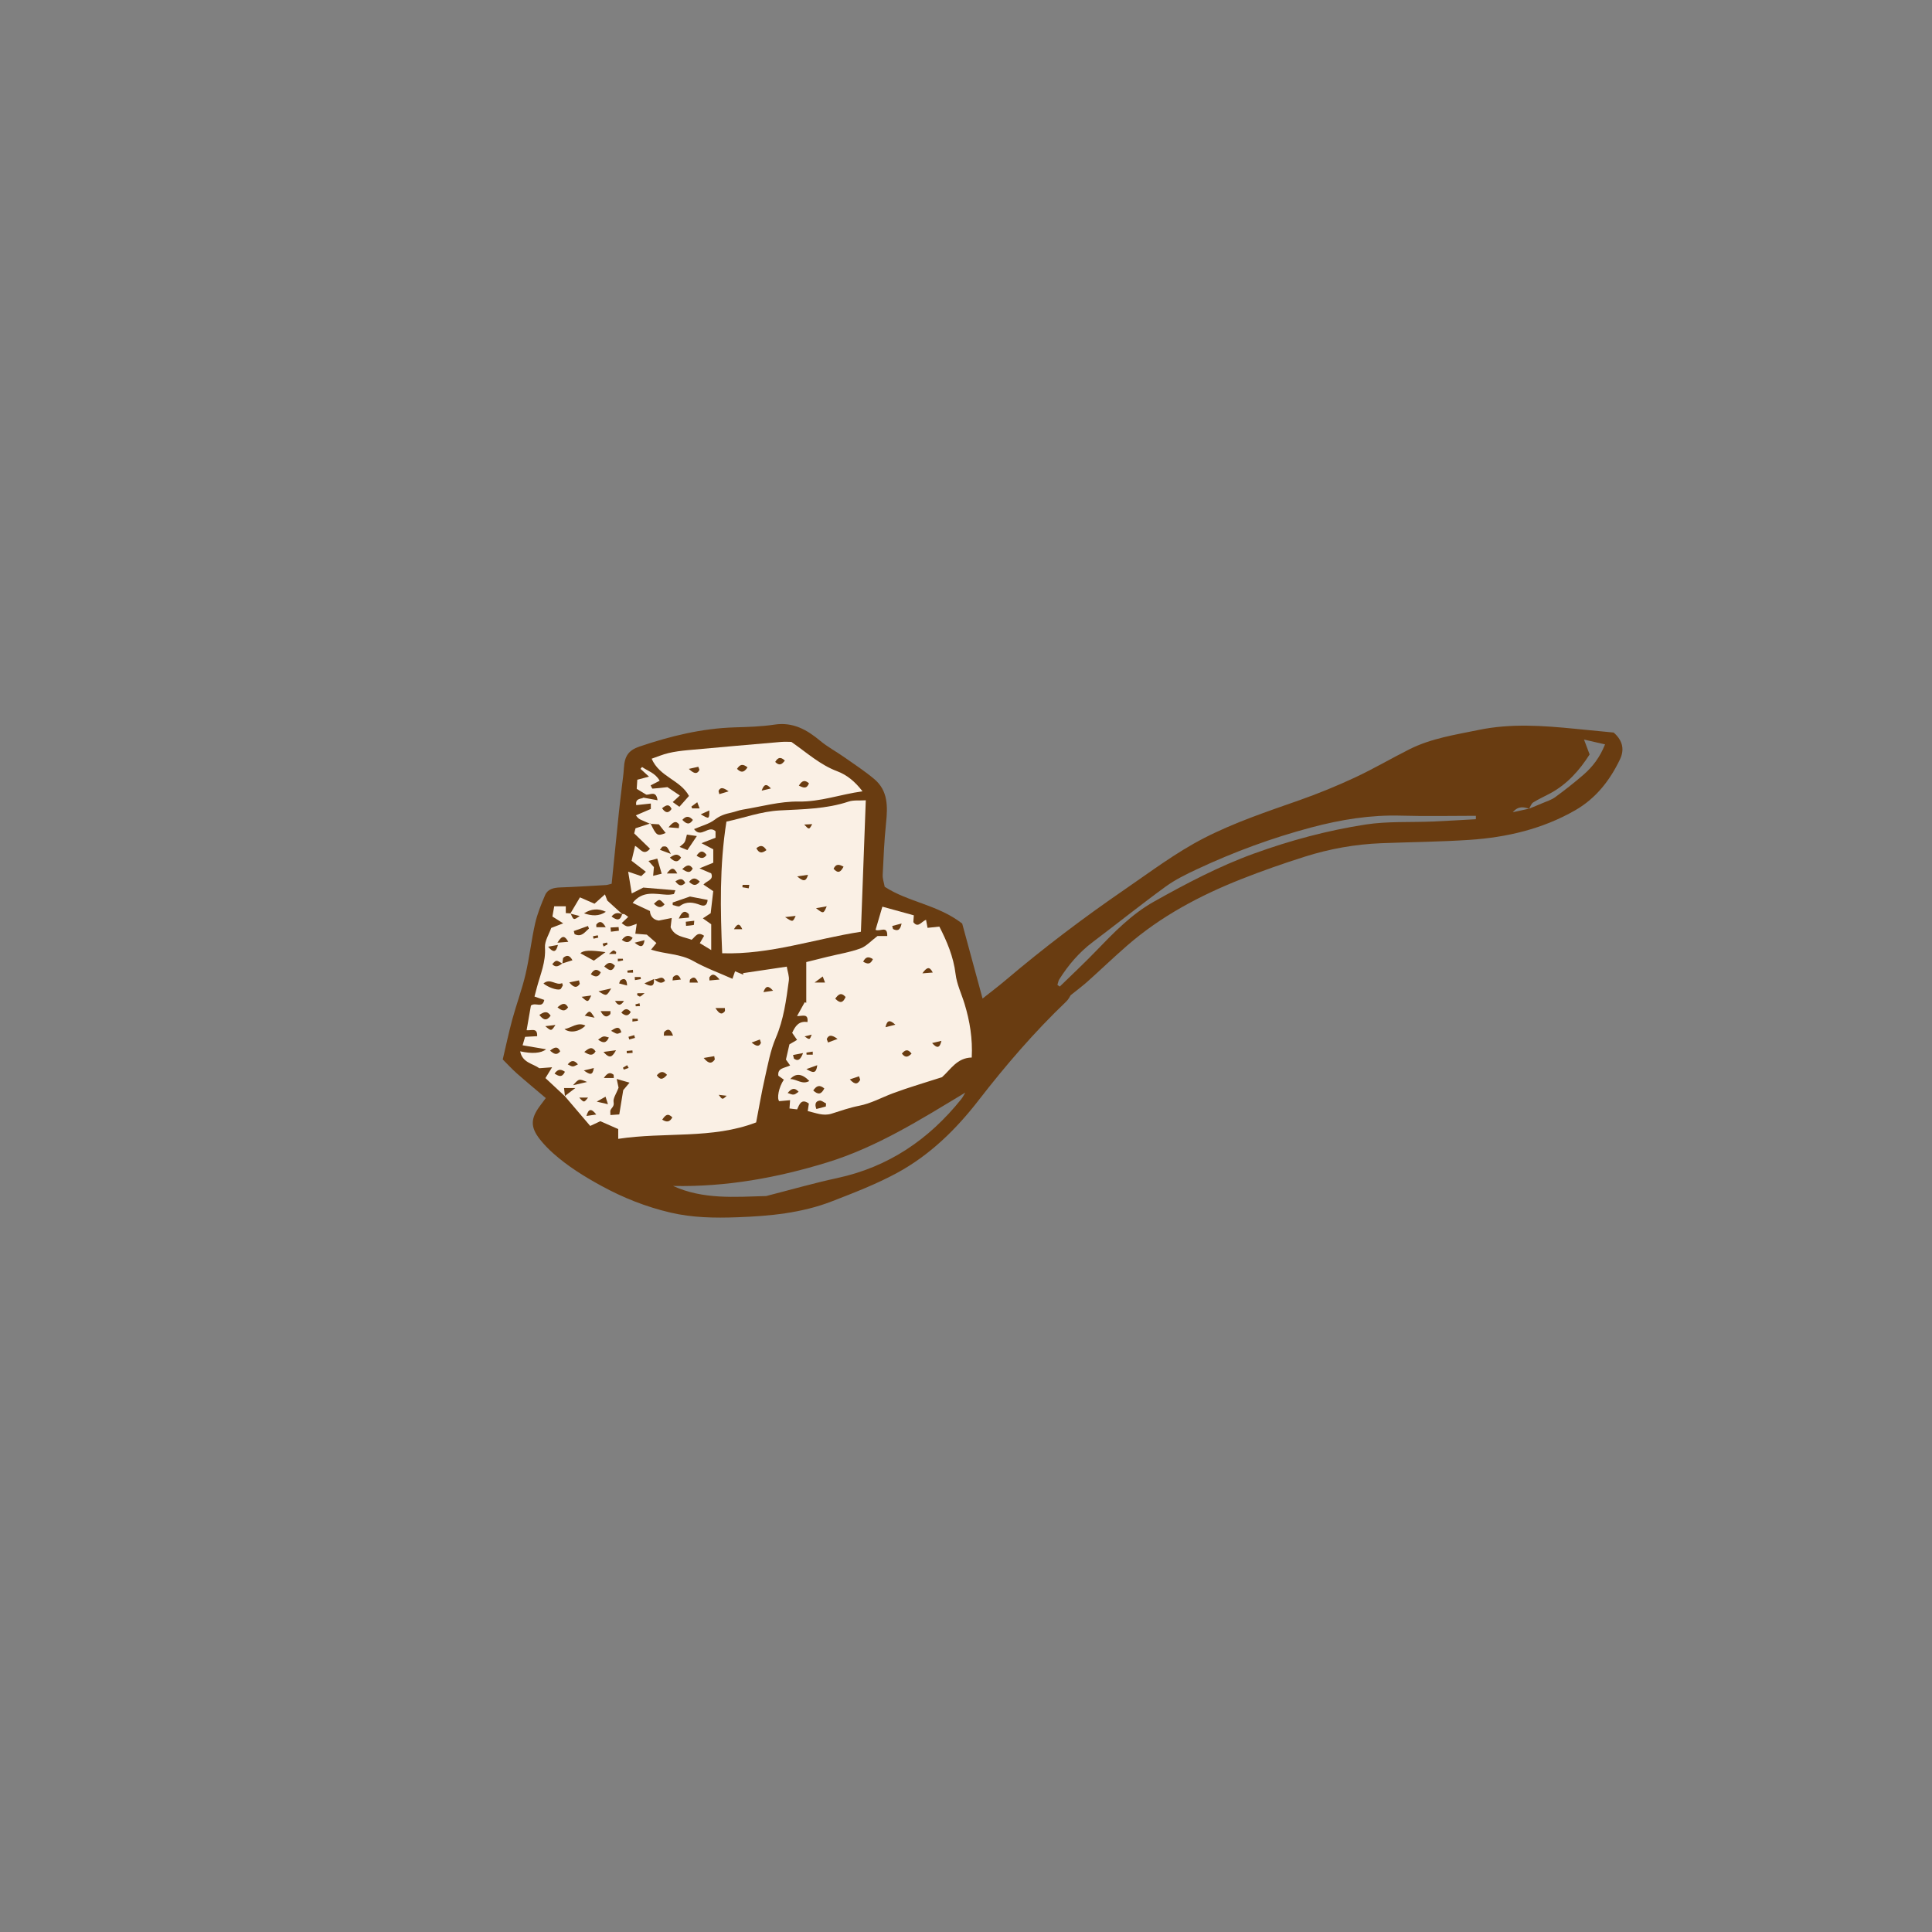 <svg version="1.1" id="svg" xmlns="http://www.w3.org/2000/svg" xmlns:xlink="http://www.w3.org/1999/xlink" x="0px" y="0px"
	 width="200px" height="200px" viewBox="0 0 200 200" enable-background="new 0 0 200 200" xml:space="preserve">
<rect x="0" y="0" width="200" height="200" fill="#808080" stroke="none"/>
<path class="stroke" fill="#693c11"  fill-rule="evenodd" clip-rule="evenodd" d="M56.501,113.672c-1.054-0.895-2.04-1.708-2.997-2.554
	c-0.517-0.457-0.983-0.969-1.46-1.444c0.352-1.49,0.632-2.832,0.992-4.152c0.427-1.564,1-3.091,1.369-4.667
	c0.406-1.736,0.599-3.522,0.992-5.261c0.228-1.003,0.623-1.978,1.03-2.927c0.274-0.641,0.898-0.777,1.571-0.8
	c1.579-0.055,3.155-0.157,4.733-0.247c0.158-0.01,0.313-0.071,0.588-0.137c0.25-2.469,0.495-4.938,0.75-7.407
	c0.092-0.899,0.209-1.797,0.313-2.695c0.071-0.619,0.168-1.237,0.202-1.857c0.068-1.24,0.472-1.854,1.604-2.238
	c3.204-1.085,6.464-1.888,9.872-1.99c1.371-0.041,2.754-0.078,4.106-0.284c1.924-0.292,3.361,0.524,4.751,1.683
	c0.757,0.631,1.645,1.103,2.455,1.671c1.052,0.738,2.132,1.447,3.117,2.268c1.458,1.215,1.411,2.875,1.233,4.586
	c-0.184,1.775-0.262,3.563-0.346,5.348c-0.019,0.403,0.133,0.812,0.207,1.229c2.447,1.601,5.492,1.841,8.024,3.811
	c0.65,2.392,1.355,4.989,2.108,7.76c0.839-0.666,1.615-1.247,2.354-1.874c3.97-3.368,8.113-6.503,12.408-9.449
	c2.677-1.836,5.262-3.797,8.167-5.288c3.163-1.623,6.513-2.739,9.851-3.913c1.957-0.688,3.885-1.479,5.765-2.354
	c1.92-0.895,3.754-1.975,5.648-2.927c2.26-1.136,4.742-1.502,7.187-2.005c3.312-0.682,6.624-0.444,9.942-0.116
	c1.397,0.137,2.795,0.273,4.01,0.391c1.036,0.911,1.082,1.877,0.649,2.781c-1.04,2.174-2.49,4.034-4.623,5.26
	c-3.39,1.949-7.104,2.812-10.957,3.069c-3.027,0.202-6.067,0.225-9.101,0.344c-2.717,0.106-5.379,0.581-7.964,1.401
	c-2.217,0.704-4.419,1.472-6.581,2.328c-4.274,1.694-8.305,3.836-11.798,6.877c-1.38,1.201-2.7,2.47-4.063,3.691
	c-0.522,0.467-1.087,0.885-1.772,1.438c-0.073,0.109-0.216,0.421-0.446,0.641c-3.32,3.168-6.299,6.637-9.105,10.26
	c-2.342,3.025-5.06,5.673-8.429,7.5c-2.146,1.164-4.452,2.052-6.735,2.937c-3.139,1.219-6.441,1.528-9.791,1.65
	c-2.344,0.086-4.646,0.051-6.934-0.486c-2.522-0.592-4.895-1.532-7.173-2.78c-1.761-0.966-3.449-2.011-4.946-3.345
	c-0.493-0.438-0.963-0.918-1.372-1.435c-1.009-1.276-0.992-2.162-0.004-3.492C56.05,114.273,56.198,114.077,56.501,113.672z
	 M158.292,83.714c0.453-0.188,0.909-0.367,1.359-0.563c0.453-0.197,0.949-0.342,1.339-0.627c1.003-0.734,1.985-1.504,2.926-2.318
	c0.946-0.82,1.7-1.801,2.239-3.149c-0.711-0.162-1.351-0.307-2.178-0.496c0.241,0.64,0.398,1.056,0.58,1.539
	c-1.057,1.656-2.329,3.086-4.088,4.034c-0.583,0.313-1.192,0.582-1.751,0.932c-0.2,0.124-0.287,0.428-0.426,0.65
	c-0.557-0.175-1.107-0.31-1.69,0.364C157.281,83.932,157.787,83.823,158.292,83.714z M69.676,122.769
	c3.101,1.417,6.376,1.136,9.631,1.045c0.041-0.001,0.081-0.021,0.121-0.03c2.41-0.615,4.804-1.307,7.234-1.83
	c5.312-1.143,9.504-3.995,12.858-8.187c0.16-0.201,0.271-0.44,0.406-0.663c-4.624,2.788-9.143,5.647-14.311,7.234
	C80.429,121.931,75.148,122.885,69.676,122.769z M152.782,84.805c0-0.118,0.001-0.236,0.002-0.354c-2.57,0-5.142,0.06-7.71-0.015
	c-3.19-0.095-6.283,0.41-9.347,1.226c-4.064,1.081-7.995,2.529-11.799,4.312c-1.126,0.527-2.267,1.083-3.266,1.811
	c-2.55,1.856-5.015,3.832-7.534,5.732c-1.415,1.066-2.535,2.382-3.472,3.866c-0.104,0.167-0.13,0.382-0.191,0.575
	c0.08,0.057,0.161,0.115,0.241,0.171c1.239-1.21,2.509-2.391,3.71-3.637c1.854-1.921,3.709-3.85,6.056-5.164
	c3.334-1.868,6.711-3.649,10.324-4.961c3.765-1.366,7.62-2.401,11.56-3.01c2.285-0.353,4.645-0.214,6.971-0.313
	C149.812,84.98,151.297,84.886,152.782,84.805z"/>
<path fill-rule="evenodd" clip-rule="evenodd" fill="#faf0e5" class="fill" d="M64.405,94.619c0.082,0.005,0.174-0.011,0.242,0.022
	c0.107,0.053,0.198,0.139,0.386,0.277c-0.241,0.229-0.456,0.432-0.676,0.641c0.57,0.441,0.57,0.441,1.556,0.075
	c-0.048,0.341-0.09,0.633-0.146,1.024c0.425,0.034,0.779,0.062,1.192,0.097c0.301,0.263,0.643,0.562,0.991,0.867
	c-0.177,0.218-0.328,0.406-0.552,0.686c1.483,0.479,3.023,0.413,4.37,1.176c1.26,0.715,2.645,1.213,4.054,1.842
	c0.097-0.279,0.169-0.489,0.271-0.778c0.28,0.115,0.567,0.232,0.854,0.351c-0.008-0.054-0.016-0.106-0.023-0.16
	c1.447-0.215,2.894-0.43,4.522-0.672c0.085,0.522,0.274,0.999,0.215,1.442c-0.271,2.014-0.527,4.018-1.35,5.933
	c-0.566,1.318-0.82,2.778-1.142,4.191c-0.337,1.486-0.59,2.99-0.893,4.559c-4.551,1.752-9.46,0.971-14.277,1.702
	c0-0.287,0-0.579,0-1.011c-0.553-0.244-1.162-0.513-1.851-0.816c-0.275,0.128-0.601,0.281-1.049,0.491
	c-0.867-1.018-1.749-2.051-2.633-3.09c0.282-0.22,0.567-0.437,1.093-0.835c-0.577,0-0.832,0-1.168,0
	c0.034,0.317,0.063,0.587,0.093,0.855c-0.667-0.621-1.333-1.244-2.019-1.884c0.234-0.381,0.409-0.665,0.688-1.119
	c-0.549,0.041-0.896,0.067-1.321,0.099c-0.665-0.486-1.761-0.568-1.983-1.751c1.203,0.265,2.158,0.213,2.684-0.212
	c-0.85-0.144-1.611-0.273-2.434-0.412c0.09-0.307,0.169-0.573,0.257-0.874c0.418-0.023,0.813-0.044,1.249-0.069
	c0.049-0.924-0.623-0.555-1.09-0.618c0.163-0.931,0.315-1.804,0.446-2.553c0.504-0.382,1.18,0.344,1.383-0.582
	c-0.317-0.109-0.638-0.221-1.014-0.35c0.086-0.327,0.167-0.642,0.252-0.956c0.363-1.354,0.934-2.641,0.833-4.122
	c-0.045-0.672,0.427-1.378,0.648-2.024c0.412-0.159,0.737-0.283,1.24-0.477c-0.456-0.288-0.745-0.47-1.118-0.705
	c0.056-0.313,0.118-0.663,0.189-1.06c0.432,0,0.79,0,1.197,0c0,0.231,0,0.446,0,0.705c0.178,0.011,0.338,0.021,0.499,0.029
	c0.306,0.72,0.306,0.72,0.942,0.273c-0.384-0.098-0.678-0.172-0.973-0.248c0.301-0.508,0.604-1.018,0.999-1.683
	c0.49,0.214,1.003,0.438,1.504,0.658c0.345-0.308,0.662-0.591,1.082-0.967c0.164,0.429,0.245,0.644,0.245,0.642
	c0.626,0.57,1.1,0.998,1.569,1.424c-0.391-0.176-0.758-0.23-1.13,0.225C63.855,95.289,64.217,95.333,64.405,94.619z M67.686,101.357
	c-0.325,0.148-0.649,0.296-0.974,0.442c0.634,0.363,1.068,0.378,0.976-0.445c0.351,0.223,0.68,0.611,1.159,0.18
	C68.521,100.835,68.045,101.529,67.686,101.357z M58.214,99.734c0.32-0.101,0.641-0.202,1.048-0.33
	c-0.289-0.517-0.576-0.589-0.973-0.233c-0.024,0.199-0.049,0.393-0.075,0.58c-0.634-0.392-0.634-0.392-1.045,0.059
	C57.552,100.232,57.882,99.968,58.214,99.734z M63.842,111.695c0.123,0.574,0.181,0.845,0.192,0.901
	c-0.231,0.621-0.59,1.101-0.514,1.499c0.087,0.452-0.215,0.569-0.323,0.839c-0.041,0.102-0.006,0.232-0.006,0.495
	c0.359-0.025,0.681-0.048,0.916-0.064c0.157-0.961,0.286-1.746,0.411-2.515c0.172-0.203,0.347-0.41,0.652-0.773
	C64.708,111.944,64.395,111.854,63.842,111.695z M61.477,99.446c0.345-0.252,0.704-0.515,1.204-0.881
	c-1.576-0.226-2.293-0.194-2.602,0.117C60.515,98.92,60.936,99.151,61.477,99.446z M60.46,94.546
	c0.784,0.269,1.548,0.335,2.255-0.158C61.935,94.011,61.183,94.086,60.46,94.546z M56.259,101.809
	c0.426,0.366,1.349,0.717,1.714,0.608c0.127-0.037,0.196-0.268,0.292-0.41c-0.024-0.079-0.048-0.156-0.072-0.234
	C57.548,102.066,56.968,101.207,56.259,101.809z M58.434,106.53c0.588,0.457,1.571,0.262,2.17-0.36
	C59.767,105.761,59.147,106.421,58.434,106.53z M59.397,96.383c0.028,0.106,0.057,0.213,0.085,0.319
	c0.731,0.359,1.059-0.227,1.487-0.576c-0.035-0.089-0.068-0.178-0.102-0.268C60.378,96.034,59.888,96.208,59.397,96.383z
	 M61.915,107.621c0.505,0.381,0.837,0.397,1.115-0.219C62.467,107.228,62.467,107.228,61.915,107.621z M55.833,105.064
	c0.418,0.541,0.754,0.65,1.168,0.078C56.629,104.583,56.282,104.777,55.833,105.064z M64.373,97.292
	c0.43,0.307,0.754,0.384,1.119-0.204C65.043,96.73,64.735,96.852,64.373,97.292z M61.958,102.621
	c0.823,0.522,0.823,0.522,1.312-0.298C62.781,102.434,62.448,102.511,61.958,102.621z M62.55,100.055
	c0.438,0.322,0.781,0.665,1.112-0.079C63.269,99.564,62.946,99.569,62.55,100.055z M61.162,100.856
	c0.523,0.358,0.808,0.275,1.03-0.205C61.759,100.249,61.473,100.334,61.162,100.856z M73.997,109.675
	c-0.021-0.114-0.04-0.227-0.06-0.341c-0.312,0.054-0.626,0.107-1.09,0.187C73.383,110.177,73.701,110.098,73.997,109.675z
	 M58.773,110.187c0.519,0.277,0.519,0.277,1.055-0.003C59.448,109.721,59.134,109.736,58.773,110.187z M57.758,97.816
	c-0.291,0.054-0.58,0.106-1.017,0.186C57.25,98.604,57.553,98.646,57.758,97.816z M58.483,110.95
	c-0.496-0.348-0.775-0.217-1.078,0.186C57.837,111.401,58.166,111.595,58.483,110.95z M69.052,111.268
	c-0.44-0.471-0.727-0.311-1.06,0.047C68.331,111.827,68.627,111.763,69.052,111.268z M62.471,108.895
	c0.67,0.763,0.914,0.508,1.299-0.175C63.268,108.787,62.983,108.825,62.471,108.895z M66.722,97.327
	c-0.274,0.069-0.549,0.139-1.022,0.26C66.296,98.064,66.598,98.133,66.722,97.327z M63.541,111.595
	c-0.005-0.112-0.011-0.223-0.018-0.334c-0.335-0.275-0.625-0.245-1.015,0.334C62.964,111.595,63.252,111.595,63.541,111.595z
	 M69.602,115.671c-0.483-0.491-0.735-0.222-1.048,0.237C69.044,116.217,69.34,116.139,69.602,115.671z M57.713,104.277
	c0.464,0.386,0.776,0.458,1.097,0.003C58.498,103.736,58.181,103.874,57.713,104.277z M60.208,103.192
	c0.659,0.593,0.659,0.593,0.996-0.139C60.807,103.109,60.508,103.151,60.208,103.192z M61.55,105.352
	c-0.5-0.792-0.5-0.792-1.017-0.212C60.827,105.201,61.071,105.252,61.55,105.352z M64.917,102.02
	c-0.029-0.662-0.271-0.814-0.679-0.542c-0.055,0.037-0.067,0.138-0.15,0.325C64.379,101.878,64.648,101.949,64.917,102.02z
	 M62.172,104.673c0.377,0.677,0.674,0.655,0.995,0.319c0.041-0.042,0.017-0.145,0.03-0.319
	C62.913,104.673,62.635,104.673,62.172,104.673z M60.02,101.846c-0.028-0.119-0.056-0.238-0.084-0.357
	c-0.287,0.06-0.573,0.12-1.004,0.21C59.451,102.323,59.748,102.247,60.02,101.846z M56.447,106.229
	c0.623,0.526,0.623,0.526,1.054-0.125C57.05,106.157,56.749,106.193,56.447,106.229z M63.261,106.712
	c0.283,0.146,0.436,0.268,0.604,0.297c0.125,0.021,0.271-0.079,0.458-0.144C64.139,106.235,63.838,106.303,63.261,106.712z
	 M69.67,107.208c-0.252-0.724-0.543-0.726-0.891-0.403c-0.065,0.06-0.038,0.219-0.062,0.403
	C69.017,107.208,69.275,107.208,69.67,107.208z M60.486,108.898c0.531,0.328,0.861,0.448,1.17-0.059
	C61.284,108.296,60.967,108.494,60.486,108.898z M56.94,108.761c0.4,0.342,0.694,0.524,1.051,0.071
	C57.748,108.309,57.445,108.353,56.94,108.761z M78.773,107.958c-0.037-0.118-0.073-0.234-0.11-0.35
	c-0.241,0.089-0.482,0.178-0.855,0.317C78.33,108.354,78.594,108.361,78.773,107.958z M64.321,104.834
	c0.426,0.361,0.707,0.375,0.976-0.071C64.963,104.365,64.686,104.362,64.321,104.834z M74.062,104.352
	c0.373,0.57,0.627,0.753,0.969,0.338c0.039-0.047,0.005-0.15,0.005-0.338C74.777,104.352,74.51,104.352,74.062,104.352z
	 M79.03,102.708c0.273-0.041,0.547-0.082,0.999-0.149C79.539,101.998,79.261,102.037,79.03,102.708z M62.708,95.986
	c-0.375-0.662-0.656-0.653-0.966-0.296c-0.039,0.044-0.005,0.151-0.005,0.296C62.004,95.986,62.265,95.986,62.708,95.986z
	 M63.201,96.015c0.016,0.145,0.031,0.291,0.045,0.435c0.274-0.034,0.549-0.068,0.823-0.103c-0.01-0.125-0.021-0.25-0.031-0.375
	C63.759,95.986,63.48,96,63.201,96.015z M58.831,97.496c-0.448-0.793-0.715-0.553-1.125,0.094
	C58.225,97.546,58.528,97.521,58.831,97.496z M61.474,110.563c-0.27,0.065-0.539,0.13-1.033,0.248
	C61.048,111.251,61.351,111.377,61.474,110.563z M74.49,101.4c-0.489-0.584-0.762-0.649-1.042-0.241
	c-0.035,0.051-0.005,0.148-0.005,0.338C73.718,101.472,73.986,101.447,74.49,101.4z M60.774,112.007
	c-0.84-0.35-0.84-0.35-1.454,0.335C59.895,112.21,60.203,112.14,60.774,112.007z M59.962,113.62c0.491,0.538,0.491,0.538,0.914,0
	C60.521,113.62,60.242,113.62,59.962,113.62z M61.773,114.04c0.505,0.116,0.756,0.174,1.162,0.267
	c-0.114-0.357-0.168-0.525-0.25-0.778C62.407,113.684,62.216,113.792,61.773,114.04z M60.709,115.523
	c0.292-0.043,0.583-0.086,1.015-0.149C61.227,114.733,60.928,114.745,60.709,115.523z M72.258,101.718
	c-0.254-0.66-0.524-0.592-0.814-0.325c-0.045,0.042-0.027,0.153-0.053,0.325C71.646,101.718,71.889,101.718,72.258,101.718z
	 M63.667,103.617c0.269,0.446,0.546,0.588,0.927,0C64.188,103.617,63.927,103.617,63.667,103.617z M70.485,101.399
	c-0.242-0.584-0.51-0.523-0.798-0.266c-0.045,0.041-0.03,0.149-0.065,0.36C69.916,101.462,70.171,101.433,70.485,101.399z
	 M74.398,113.335c0.382,0.52,0.382,0.52,0.829,0.099C74.897,113.394,74.647,113.365,74.398,113.335z M65.732,107.445
	c-0.027-0.095-0.054-0.192-0.08-0.288c-0.197,0.057-0.394,0.113-0.591,0.172c0.026,0.091,0.051,0.184,0.077,0.276
	C65.335,107.552,65.533,107.499,65.732,107.445z M65.49,108.99c-0.008-0.084-0.015-0.168-0.022-0.251
	c-0.199,0.019-0.396,0.037-0.595,0.056c0.007,0.082,0.014,0.163,0.022,0.245C65.093,109.023,65.292,109.007,65.49,108.99z
	 M65.536,100.689c-0.005-0.099-0.011-0.199-0.017-0.298c-0.192,0.028-0.385,0.058-0.578,0.084c0.007,0.071,0.015,0.143,0.022,0.214
	C65.154,100.689,65.345,100.689,65.536,100.689z M65.705,101.143c0.008,0.106,0.017,0.211,0.025,0.317
	c0.204-0.035,0.407-0.069,0.611-0.104c-0.009-0.071-0.018-0.142-0.026-0.213C66.111,101.143,65.907,101.143,65.705,101.143z
	 M65.471,105.462c-0.002,0.097-0.003,0.195-0.004,0.292c0.188-0.026,0.376-0.053,0.564-0.079c-0.005-0.071-0.011-0.143-0.016-0.213
	C65.833,105.462,65.653,105.462,65.471,105.462z M66.249,104.15c-0.016-0.099-0.031-0.195-0.046-0.292
	c-0.14,0.035-0.28,0.073-0.42,0.108c0.01,0.068,0.021,0.136,0.031,0.206C65.959,104.165,66.104,104.157,66.249,104.15z
	 M62.379,97.681c0.036,0.102,0.071,0.202,0.107,0.304c0.14-0.076,0.279-0.152,0.418-0.229c-0.024-0.062-0.049-0.123-0.074-0.186
	C62.681,97.607,62.53,97.644,62.379,97.681z M63.956,99.25c0.003,0.093,0.006,0.186,0.008,0.279c0.18-0.037,0.361-0.074,0.541-0.111
	c-0.01-0.057-0.021-0.112-0.031-0.168C64.3,99.25,64.128,99.25,63.956,99.25z M63.767,98.754c0.007-0.068,0.013-0.137,0.02-0.205
	c-0.094-0.058-0.207-0.182-0.276-0.161c-0.124,0.038-0.223,0.163-0.473,0.366C63.408,98.754,63.587,98.754,63.767,98.754z
	 M61.386,96.918c0.019,0.085,0.037,0.17,0.056,0.256c0.166-0.038,0.329-0.077,0.494-0.115c-0.017-0.079-0.035-0.157-0.052-0.236
	C61.718,96.855,61.552,96.887,61.386,96.918z M65.979,102.814c-0.007,0.064-0.016,0.128-0.023,0.192
	c0.101,0.057,0.211,0.17,0.3,0.156c0.111-0.018,0.205-0.143,0.47-0.349C66.325,102.814,66.153,102.814,65.979,102.814z
	 M65.079,110.551c-0.053-0.095-0.105-0.189-0.159-0.283c-0.145,0.086-0.29,0.174-0.435,0.262c0.03,0.065,0.06,0.13,0.09,0.196
	C64.743,110.667,64.911,110.609,65.079,110.551z"/>
<path fill-rule="evenodd" clip-rule="evenodd" fill="#faf0e5" class="fill" d="M97.515,111.511c-1.707,0.552-3.426,1.047-5.097,1.671
	c-1.161,0.435-2.245,1.047-3.49,1.289c-0.967,0.188-1.908,0.521-2.851,0.818c-0.863,0.271-1.625-0.083-2.461-0.271
	c0.044-0.293,0.079-0.525,0.117-0.777c-0.764-0.561-0.98,0.072-1.216,0.602c-0.287-0.034-0.53-0.062-0.789-0.094
	c0.02-0.276,0.036-0.506,0.06-0.858c-0.408,0.037-0.757,0.068-1.123,0.102c-0.261-0.266-0.057-1.442,0.479-2.226
	c-0.17-0.122-0.366-0.261-0.571-0.407c-0.105-0.822,0.651-0.779,1.22-1.066c-0.184-0.258-0.329-0.462-0.433-0.608
	c0.116-0.504,0.23-1.001,0.361-1.575c0.189-0.111,0.466-0.272,0.792-0.462c-0.19-0.274-0.345-0.496-0.507-0.728
	c0.317-0.708,0.702-1.256,1.582-1.117c0.106-0.923-0.494-0.613-1.08-0.618c0.309-0.556,0.551-0.994,0.795-1.432
	c0.055,0.018,0.108,0.037,0.162,0.056c0-1.353,0-2.706,0-4.217c0.73-0.181,1.477-0.37,2.225-0.553
	c1.13-0.276,2.293-0.46,3.378-0.857c0.622-0.227,1.116-0.796,1.77-1.287c0.223,0,0.614,0,1.009,0
	c0.042-1.135-0.748-0.413-1.209-0.639c0.221-0.752,0.447-1.521,0.705-2.399c1.111,0.306,2.133,0.587,3.255,0.896
	c-0.016,0.237-0.031,0.458-0.048,0.706c0.484,0.649,0.817-0.044,1.312-0.245c0.049,0.262,0.089,0.473,0.158,0.835
	c0.367-0.039,0.75-0.078,1.223-0.128c0.771,1.508,1.461,3.101,1.678,4.911c0.125,1.05,0.616,2.054,0.93,3.083
	c0.547,1.791,0.843,3.611,0.743,5.558C99.066,109.506,98.425,110.704,97.515,111.511z M83.783,111.904
	c-0.738-0.761-1.401-0.844-1.977-0.199C82.497,111.706,83.044,112.321,83.783,111.904z M85.489,114.545
	c0.009-0.104,0.017-0.21,0.026-0.315c-0.221-0.105-0.455-0.317-0.662-0.294c-0.362,0.039-0.564,0.299-0.343,0.867
	C84.831,114.719,85.159,114.632,85.489,114.545z M84.187,112.885c0.517,0.483,0.85,0.392,1.144-0.211
	C84.81,112.235,84.501,112.434,84.187,112.885z M86.462,103.379c0.502,0.523,0.815,0.439,1.074-0.174
	C87.041,102.662,86.773,102.969,86.462,103.379z M82.095,109.215c0.03,0.124,0.062,0.247,0.092,0.371
	c0.406,0.292,0.66,0.157,0.947-0.573C82.653,109.107,82.374,109.162,82.095,109.215z M81.537,113.146
	c0.641,0.239,0.641,0.239,1.137-0.126C82.281,112.584,81.967,112.626,81.537,113.146z M89.049,111.784
	c-0.04-0.122-0.081-0.243-0.121-0.365c-0.283,0.094-0.563,0.188-0.953,0.318C88.544,112.371,88.818,112.188,89.049,111.784z
	 M92.36,95.858c0.028,0.105,0.058,0.21,0.087,0.315c0.403,0.199,0.729,0.213,0.887-0.572C92.917,95.711,92.638,95.785,92.36,95.858z
	 M85.583,107.562c0.044,0.12,0.089,0.238,0.134,0.357c0.274-0.102,0.549-0.205,0.988-0.369
	C86.083,107.093,85.782,107.121,85.583,107.562z M89.354,99.552c0.448,0.269,0.753,0.302,1.011-0.266
	C89.917,99.003,89.625,99.022,89.354,99.552z M93.361,109.068c0.394,0.505,0.672,0.325,1.004,0.001
	C93.97,108.549,93.688,108.688,93.361,109.068z M84.603,110.271c-0.393,0.14-0.647,0.231-1.125,0.402
	C84.171,111.082,84.491,111.167,84.603,110.271z M96.56,100.676c-0.339-0.67-0.615-0.553-1.078,0.084
	C95.994,100.72,96.277,100.699,96.56,100.676z M97.455,107.748c-0.274,0.064-0.549,0.13-0.965,0.228
	C97.023,108.579,97.292,108.471,97.455,107.748z M91.667,106.334c0.28-0.071,0.56-0.141,1.018-0.255
	C92.115,105.542,91.833,105.589,91.667,106.334z M83.292,107.291c0.522,0.369,0.522,0.369,0.734-0.188
	C83.734,107.177,83.513,107.234,83.292,107.291z M85.167,101.084c-0.237,0.177-0.416,0.311-0.84,0.626c0.536,0,0.761,0,1.08,0
	C85.312,101.464,85.26,101.329,85.167,101.084z M84.138,109.181c-0.001-0.107-0.003-0.213-0.005-0.319
	c-0.218,0.034-0.436,0.069-0.655,0.103c0.006,0.072,0.012,0.144,0.018,0.216C83.71,109.181,83.924,109.181,84.138,109.181z"/>
<path fill-rule="evenodd" clip-rule="evenodd" fill="#faf0e5" class="fill" d="M89.626,82.847c-0.173,4.66-0.337,9.069-0.505,13.608
	c-4.77,0.734-9.408,2.386-14.361,2.226c-0.188-4.523-0.287-9.044,0.44-13.628c1.817-0.383,3.581-1.055,5.533-1.158
	c2.381-0.126,4.801-0.144,7.118-0.916C88.368,82.808,88.966,82.889,89.626,82.847z M84.474,94.015
	c0.77,0.591,0.77,0.591,1.109-0.195C85.197,93.888,84.919,93.937,84.474,94.015z M83.646,90.559
	c-0.295,0.043-0.591,0.085-1.123,0.164C83.122,91.23,83.435,91.329,83.646,90.559z M87.324,89.718
	c-0.459-0.25-0.784-0.322-1.032,0.219C86.794,90.493,87.043,90.236,87.324,89.718z M79.342,88.001
	c-0.338-0.521-0.638-0.528-1.042-0.192C78.562,88.315,78.849,88.378,79.342,88.001z M81.275,94.938
	c0.796,0.526,0.796,0.526,1.09-0.126C82.061,94.847,81.812,94.876,81.275,94.938z M83.251,85.357
	c0.506,0.546,0.506,0.546,0.83-0.043C83.768,85.33,83.509,85.344,83.251,85.357z M76.838,96.19c-0.299-0.689-0.536-0.536-0.858,0
	C76.358,96.19,76.598,96.19,76.838,96.19z M77.505,91.96c0.021-0.12,0.042-0.239,0.062-0.358c-0.231,0-0.462,0-0.693,0
	c-0.006,0.083-0.013,0.165-0.02,0.247C77.071,91.887,77.288,91.923,77.505,91.96z"/>
<path fill-rule="evenodd" clip-rule="evenodd" fill="#faf0e5" class="fill" d="M67.299,85.28c-0.283-0.124-0.565-0.249-0.85-0.372
	c-0.196-0.084-0.395-0.164-0.622-0.502c0.501-0.215,1.002-0.431,1.546-0.665c0-0.122,0-0.273,0-0.561
	c-0.512,0.057-0.976,0.108-1.51,0.166c-0.121-0.738,0.517-0.616,0.749-0.775c0.505,0.093,0.928,0.172,1.456,0.27
	c-0.145-1.043-0.745-0.544-1.163-0.577c-0.299-0.182-0.616-0.374-0.992-0.603c0.02-0.308,0.039-0.623,0.06-0.944
	c0.405-0.106,0.74-0.195,1.211-0.32c-0.366-0.334-0.623-0.57-0.879-0.805c0.053-0.065,0.106-0.129,0.159-0.193
	c0.603,0.422,1.372,0.615,1.823,1.423c-0.353,0.182-0.625,0.323-0.936,0.482c0.09,0.152,0.152,0.337,0.204,0.334
	c0.426-0.022,0.85-0.079,1.538-0.154c0.25,0.167,0.724,0.486,1.284,0.864c-0.267,0.247-0.465,0.43-0.738,0.683
	c0.226,0.159,0.435,0.307,0.691,0.486c0.362-0.409,0.675-0.762,0.993-1.121c-0.888-1.665-3.05-1.958-3.863-3.855
	c0.596-0.205,1.155-0.446,1.74-0.583c0.646-0.151,1.312-0.239,1.974-0.299c3.223-0.296,6.447-0.579,9.672-0.854
	c0.41-0.035,0.826-0.004,1.075-0.004c1.64,1.148,2.991,2.379,4.737,3.035c1.015,0.379,1.856,1.073,2.63,2.082
	c-2.292,0.311-4.344,1.096-6.628,1.059c-1.918-0.03-3.848,0.522-5.769,0.834c-0.406,0.066-0.796,0.228-1.2,0.315
	c-0.608,0.132-1.152,0.301-1.684,0.714c-0.591,0.46-1.39,0.652-2.161,0.989c0.744,1.002,1.487-0.472,2.226,0.222
	c0,0.153,0,0.423,0,0.671c-0.449,0.174-0.837,0.324-1.457,0.563c0.553,0.288,0.866,0.45,1.223,0.635c0,0.429,0,0.881,0,1.387
	c-0.378,0.155-0.765,0.314-1.426,0.586c0.578,0.246,0.89,0.379,1.211,0.516c0.29,0.708-0.451,0.746-0.801,1.162
	c0.337,0.228,0.656,0.443,1.012,0.684c-0.085,0.736-0.169,1.463-0.265,2.281c-0.18,0.118-0.442,0.29-0.81,0.531
	c0.34,0.241,0.592,0.418,0.866,0.612c0,0.807,0,1.62,0,2.674c-0.513-0.312-0.839-0.511-1.18-0.718
	c0.181-0.309,0.309-0.529,0.444-0.761c-0.697-0.498-0.918,0.13-1.296,0.413c-0.771-0.32-1.746-0.291-2.172-1.295
	c0.028-0.231,0.061-0.502,0.116-0.963c-0.499,0.1-0.876,0.176-1.333,0.268c-0.593-0.067-0.906-0.497-0.921-0.986
	c-0.66-0.311-1.199-0.563-1.793-0.843c1.054-1.314,2.341-0.903,3.555-0.847c0.232,0.011,0.469-0.024,0.698-0.062
	c0.042-0.007,0.063-0.138,0.17-0.397c-1.102-0.094-2.151-0.183-3.319-0.281c-0.29,0.148-0.686,0.351-1.196,0.61
	c-0.127-0.769-0.235-1.428-0.371-2.255c0.557,0.188,0.927,0.314,1.353,0.458c0.124-0.116,0.263-0.246,0.479-0.449
	c-0.513-0.395-0.958-0.736-1.48-1.138c0.109-0.465,0.229-0.967,0.366-1.548c0.543,0.295,0.875,1.085,1.541,0.298
	c-0.555-0.538-1.071-1.039-1.636-1.585c0.045-0.174,0.108-0.409,0.139-0.528c0.582-0.19,1.067-0.348,1.552-0.505
	c0.618,1.285,0.702,1.343,1.572,0.994c-0.253-0.321-0.493-0.626-0.708-0.899C67.858,85.313,67.579,85.297,67.299,85.28z
	 M69.632,93.431c0.004,0.085,0.007,0.17,0.01,0.256c0.247,0.045,0.588,0.216,0.724,0.114c0.714-0.536,1.41-0.392,2.153-0.11
	c0.431,0.164,0.7-0.009,0.732-0.533c-0.641-0.122-1.228-0.234-1.826-0.35C70.831,93.015,70.232,93.224,69.632,93.431z
	 M71.159,87.999c0.309-0.458,0.588-0.873,0.979-1.452c-0.421-0.062-0.731-0.107-1.03-0.151c-0.103,0.356-0.129,0.597-0.239,0.788
	c-0.098,0.167-0.29,0.279-0.52,0.485C70.7,87.812,70.917,87.9,71.159,87.999z M67.129,89.126c0.255,0.287,0.41,0.461,0.564,0.636
	c-0.023,0.25-0.045,0.5-0.081,0.902c0.401-0.099,0.67-0.165,0.885-0.218c-0.17-0.584-0.301-1.036-0.454-1.564
	C67.769,88.955,67.551,89.014,67.129,89.126z M68.797,93.619c-0.531-0.588-0.531-0.588-1.1-0.062
	C68.056,93.896,68.395,94.096,68.797,93.619z M70.109,90.419c-0.353-0.7-0.65-0.586-1.074,0
	C69.51,90.419,69.81,90.419,70.109,90.419z M69.348,88.774c0.47,0.457,0.811,0.56,1.156-0.003
	C70.141,88.303,69.801,88.462,69.348,88.774z M77.383,79.437c-0.512-0.414-0.795-0.293-1.086,0.156
	C76.708,80.003,77.008,80.003,77.383,79.437z M72.54,84.3c0.884,0.507,0.884,0.507,0.894-0.404
	C73.091,84.051,72.815,84.175,72.54,84.3z M71.729,84.878c-0.384-0.412-0.706-0.441-1.092-0.006
	C71.038,85.291,71.361,85.434,71.729,84.878z M71.323,94.989c-0.004-0.12-0.008-0.239-0.012-0.358
	c-0.403-0.408-0.694-0.323-1.044,0.455C70.743,95.042,71.033,95.016,71.323,94.989z M72.44,91.263
	c-0.451-0.445-0.76-0.418-1.103,0.026C71.718,91.634,72.023,91.792,72.44,91.263z M70.625,89.973
	c0.469,0.284,0.788,0.502,1.087-0.06C71.395,89.424,71.085,89.535,70.625,89.973z M72.109,88.577
	c0.41,0.285,0.713,0.376,1.035-0.075C72.763,87.997,72.469,88.06,72.109,88.577z M69.445,88.393
	c-0.409-0.793-0.41-0.806-0.832-0.758c-0.082,0.009-0.147,0.161-0.299,0.339C68.642,88.096,68.908,88.194,69.445,88.393z
	 M70.268,85.729c0.014-0.123,0.026-0.245,0.04-0.368c-0.328-0.447-0.62-0.294-1.1,0.282C69.691,85.682,69.979,85.706,70.268,85.729z
	 M68.536,83.672c0.375,0.527,0.669,0.524,0.985,0.073C69.28,83.206,68.98,83.305,68.536,83.672z M75.428,81.919
	c-0.569-0.408-0.84-0.444-1.035-0.066c-0.027,0.052,0.025,0.146,0.07,0.357C74.723,82.131,74.97,82.057,75.428,81.919z
	 M82.697,81.33c0.476,0.226,0.805,0.368,1.049-0.24C83.366,80.761,83.062,80.725,82.697,81.33z M71.306,79.595
	c0.568,0.534,0.855,0.556,1.091,0.125c0.026-0.046-0.042-0.143-0.108-0.343C72.041,79.431,71.78,79.49,71.306,79.595z
	 M69.917,91.234c0.327,0.441,0.602,0.575,1.023,0.171C70.666,90.852,70.351,90.975,69.917,91.234z M79.805,81.621
	c-0.48-0.551-0.727-0.422-0.956,0.226C79.274,81.747,79.539,81.683,79.805,81.621z M80.249,78.875
	c0.427,0.432,0.691,0.268,0.998-0.142C80.819,78.333,80.539,78.387,80.249,78.875z M70.993,95.418
	c0.009,0.142,0.018,0.284,0.027,0.427c0.266-0.026,0.534-0.04,0.794-0.091c0.034-0.007,0.029-0.208,0.055-0.437
	C71.54,95.355,71.266,95.387,70.993,95.418z M72.179,83.046c-0.236,0.175-0.419,0.312-0.603,0.448
	c0.023,0.064,0.047,0.128,0.071,0.192c0.229,0,0.459,0,0.779,0C72.331,83.438,72.276,83.295,72.179,83.046z"/>
</svg>

